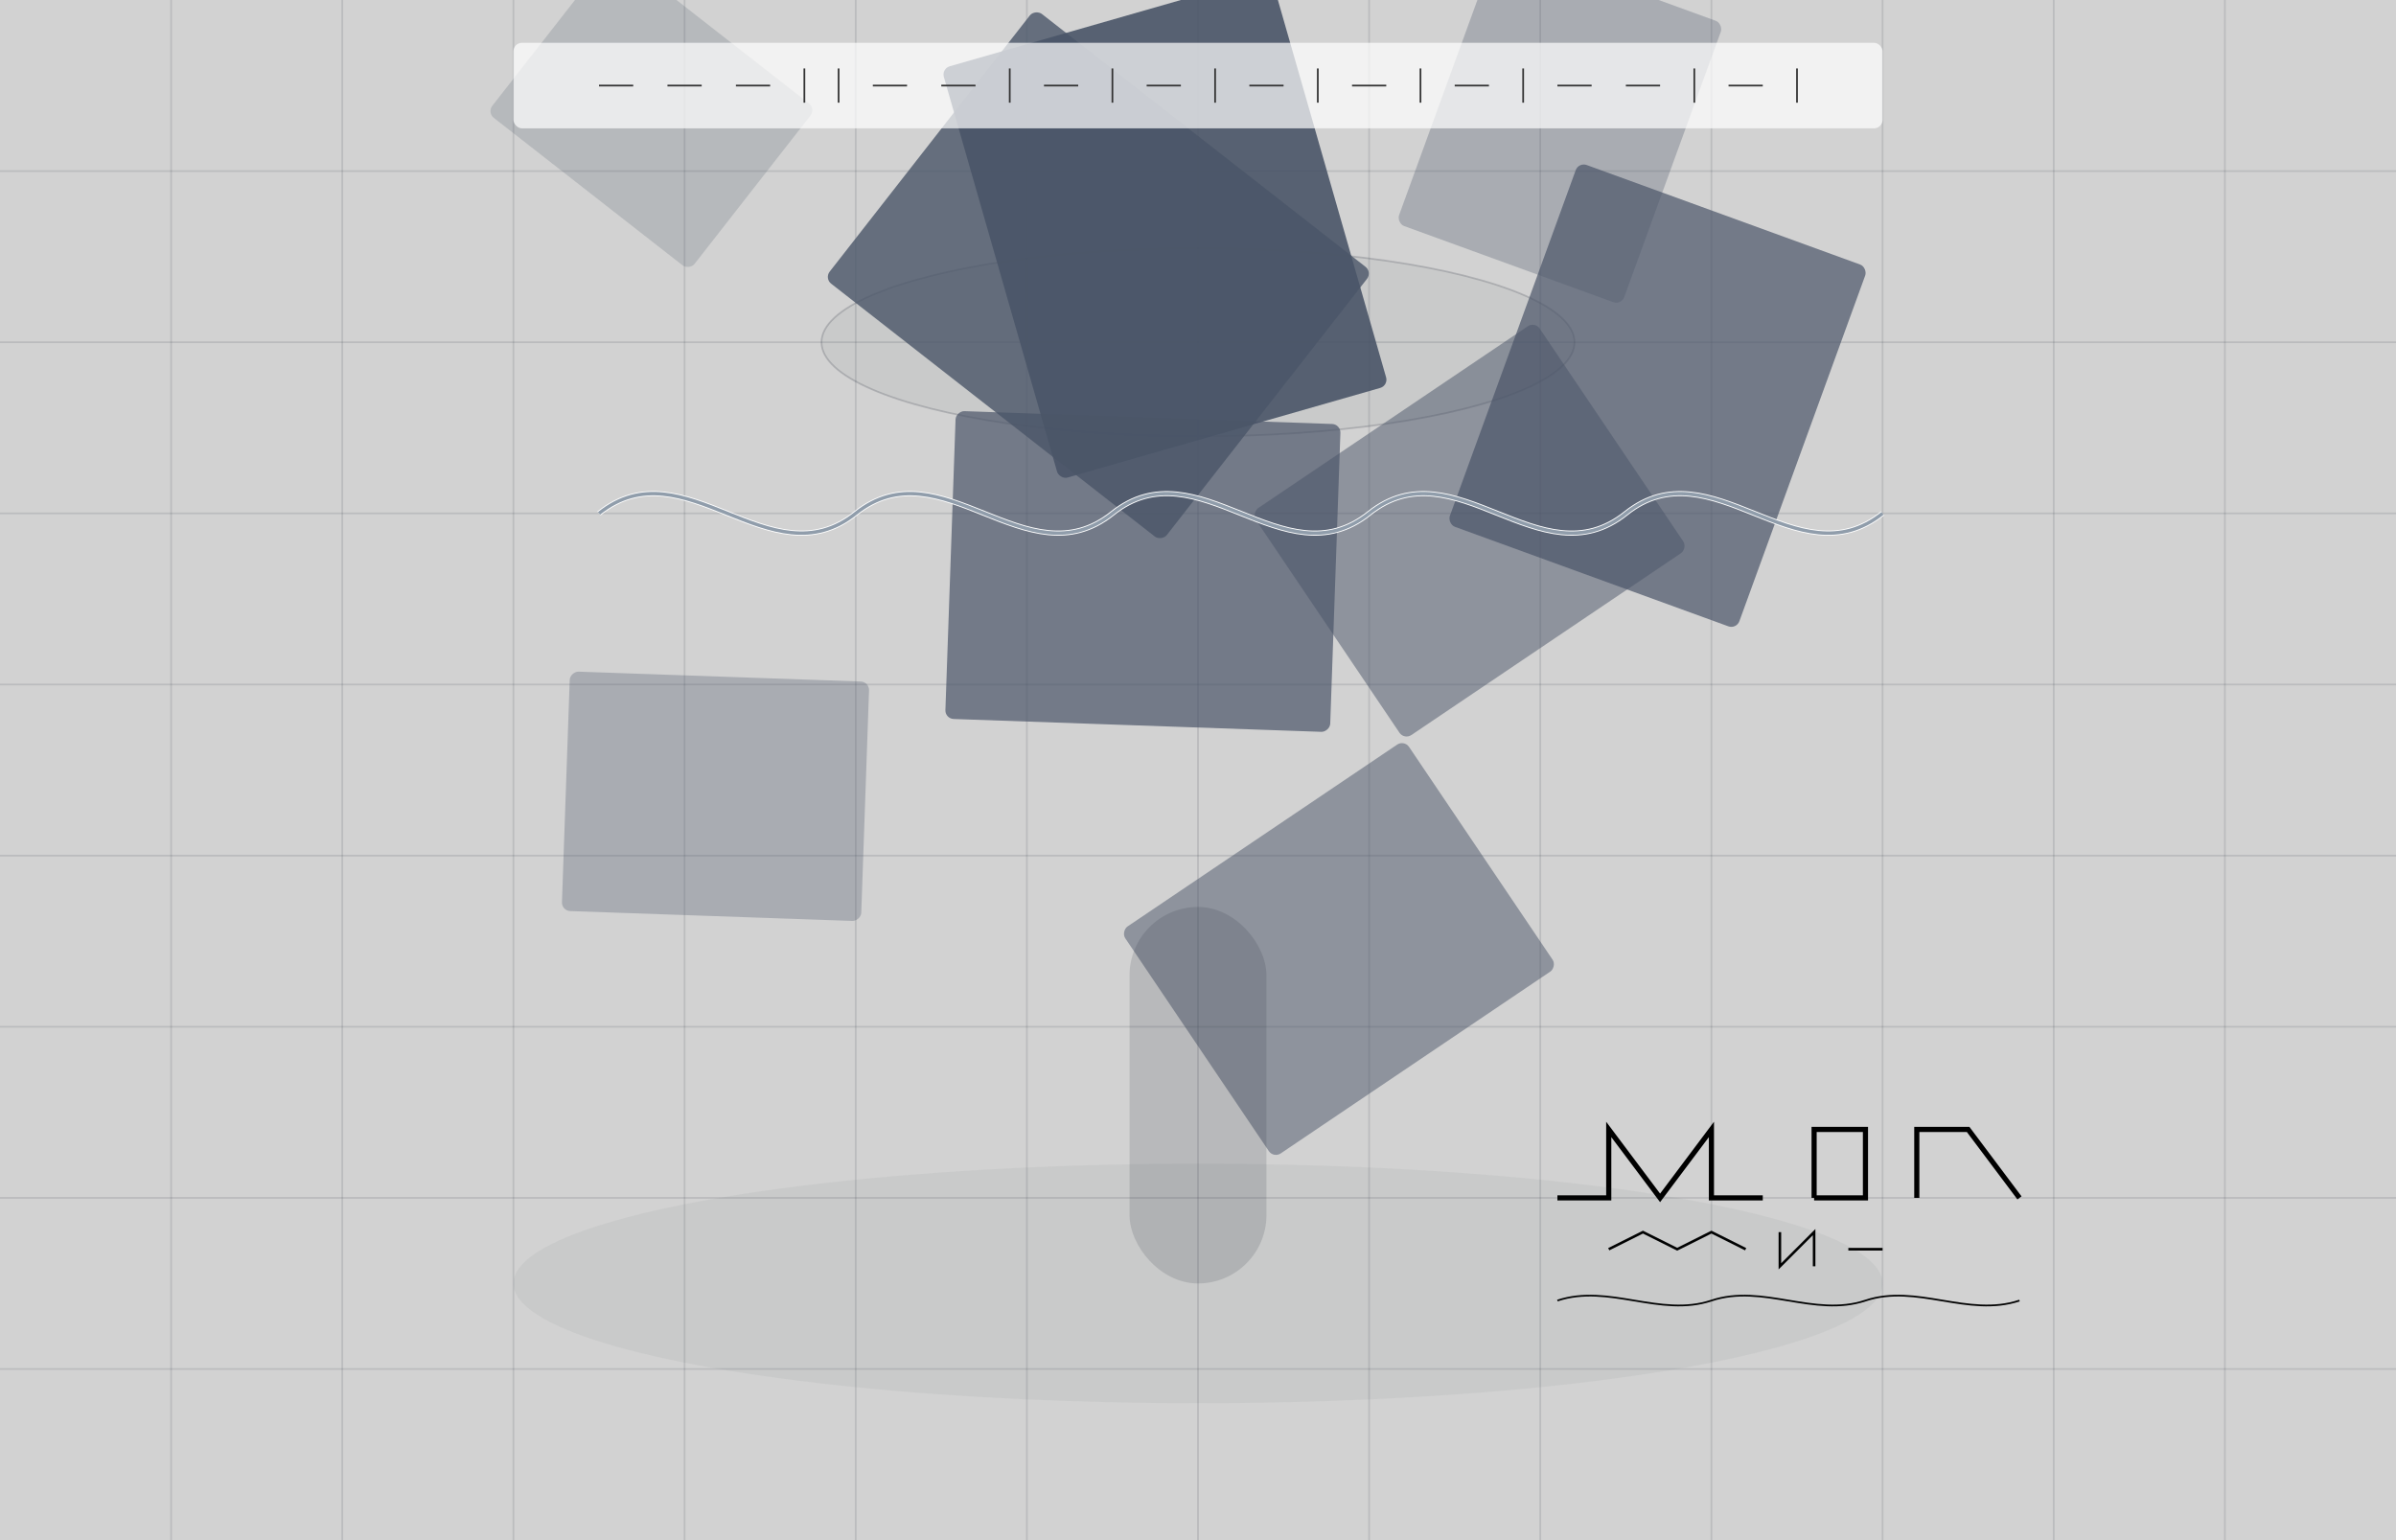 <?xml version="1.0" encoding="UTF-8" standalone="no"?>
<svg width="1400" height="900" viewBox="0 0 1400 900" fill="none" xmlns="http://www.w3.org/2000/svg">
  <!-- Background -->
  <rect width="1400" height="900" fill="#D2D2D2"/>
  
  <!-- Grid pattern -->
  <g stroke="rgba(37, 40, 59, 0.13)" stroke-width="1">
    <!-- Vertical grid lines -->
    <line x1="100" y1="0" x2="100" y2="900"/>
    <line x1="200" y1="0" x2="200" y2="900"/>
    <line x1="300" y1="0" x2="300" y2="900"/>
    <line x1="400" y1="0" x2="400" y2="900"/>
    <line x1="500" y1="0" x2="500" y2="900"/>
    <line x1="600" y1="0" x2="600" y2="900"/>
    <line x1="700" y1="0" x2="700" y2="900"/>
    <line x1="800" y1="0" x2="800" y2="900"/>
    <line x1="900" y1="0" x2="900" y2="900"/>
    <line x1="1000" y1="0" x2="1000" y2="900"/>
    <line x1="1100" y1="0" x2="1100" y2="900"/>
    <line x1="1200" y1="0" x2="1200" y2="900"/>
    <line x1="1300" y1="0" x2="1300" y2="900"/>
    
    <!-- Horizontal grid lines -->
    <line x1="0" y1="100" x2="1400" y2="100"/>
    <line x1="0" y1="200" x2="1400" y2="200"/>
    <line x1="0" y1="300" x2="1400" y2="300"/>
    <line x1="0" y1="400" x2="1400" y2="400"/>
    <line x1="0" y1="500" x2="1400" y2="500"/>
    <line x1="0" y1="600" x2="1400" y2="600"/>
    <line x1="0" y1="700" x2="1400" y2="700"/>
    <line x1="0" y1="800" x2="1400" y2="800"/>
  </g>
  
  <!-- 3D Carousel visualization -->
  <g transform="translate(700, 200)">
    <!-- Carousel base -->
    <ellipse cx="0" cy="0" rx="220" ry="55" fill="rgba(37, 40, 59, 0.05)" stroke="rgba(37, 40, 59, 0.2)" stroke-width="1"/>
    
    <!-- Dragon image cards (represented as rectangles) -->
    <g transform="rotate(-16)">
      <!-- Front image -->
      <rect x="-100" y="-195" width="200" height="250" rx="5" fill="#4A5568" opacity="0.9"/>
      
      <!-- Side images -->
      <rect x="173" y="-175" width="180" height="225" rx="5" fill="#4A5568" opacity="0.7" transform="rotate(36)"/>
      <rect x="260" y="30" width="160" height="200" rx="5" fill="#4A5568" opacity="0.5" transform="rotate(72)"/>
      <rect x="205" y="185" width="140" height="175" rx="5" fill="#4A5568" opacity="0.3" transform="rotate(108)"/>
      <rect x="30" y="260" width="120" height="150" rx="5" fill="#4A5568" opacity="0.2" transform="rotate(144)"/>
      <rect x="-140" y="225" width="120" height="150" rx="5" fill="#4A5568" opacity="0.2" transform="rotate(180)"/>
      <rect x="-225" y="105" width="140" height="175" rx="5" fill="#4A5568" opacity="0.3" transform="rotate(216)"/>
      <rect x="-260" y="-30" width="160" height="200" rx="5" fill="#4A5568" opacity="0.5" transform="rotate(252)"/>
      <rect x="-225" y="-140" width="180" height="225" rx="5" fill="#4A5568" opacity="0.7" transform="rotate(288)"/>
      <rect x="-105" y="-195" width="200" height="250" rx="5" fill="#4A5568" opacity="0.8" transform="rotate(324)"/>
    </g>
  </g>
  
  <!-- Text section with path representations -->
  <g transform="translate(700, 450)">
    <!-- Sanskrit text representation (Using a stylized line for visualization) -->
    <g transform="translate(0, -150)">
      <!-- Text outline simulation -->
      <path d="M-350 0 C-300 -40, -250 40, -200 0 C-150 -40, -100 40, -50 0 C0 -40, 50 40, 100 0 C150 -40, 200 40, 250 0 C300 -40, 350 40, 400 0" 
            stroke="#FFFFFF" stroke-width="3" fill="transparent"/>
      
      <!-- Text fill simulation -->
      <path d="M-350 0 C-300 -40, -250 40, -200 0 C-150 -40, -100 40, -50 0 C0 -40, 50 40, 100 0 C150 -40, 200 40, 250 0 C300 -40, 350 40, 400 0" 
            stroke="#909dab" stroke-width="2" fill="transparent"/>
    </g>
    
    <!-- Author section -->
    <g transform="translate(360, 250)">
      <!-- LUN DEV -->
      <path d="M-150 0 L-120 0 L-120 -40 L-90 0 L-60 -40 L-60 0 L-30 0 M0 0 L0 -40 L30 -40 L30 0 L0 0 M60 0 L60 -40 L90 -40 L120 0" 
            stroke="#000000" stroke-width="3" fill="transparent"/>
      
      <!-- Web Design (simplified) -->
      <path d="M-120 30 L-100 20 L-80 30 L-60 20 L-40 30 M-20 20 L-20 40 L0 20 L0 40 M20 30 L40 30" 
            stroke="#000000" stroke-width="1.5" fill="transparent"/>
      
      <!-- Subscribe text (simplified) -->
      <path d="M-150 60 C-120 50, -90 70, -60 60 C-30 50, 0 70, 30 60 C60 50, 90 70, 120 60" 
            stroke="#000000" stroke-width="1" fill="transparent"/>
    </g>
  </g>
  
  <!-- Background decorative element (model representation) -->
  <g transform="translate(700, 750)">
    <ellipse cx="0" cy="0" rx="400" ry="70" fill="rgba(37, 40, 59, 0.1)" opacity="0.5"/>
    <rect x="-40" y="-220" width="80" height="220" rx="40" ry="40" fill="rgba(37, 40, 59, 0.15)"/>
  </g>
  
  <!-- Instructions -->
  <g transform="translate(700, 50)">
    <rect x="-400" y="-25" width="800" height="50" rx="5" ry="5" fill="rgba(255, 255, 255, 0.7)"/>
    <path d="M-350 0 L-330 0 M-310 0 L-290 0 M-270 0 L-250 0 M-230 -10 L-230 10 M-210 -10 L-210 10 M-190 0 L-170 0 M-150 0 L-130 0 M-110 -10 L-110 10 M-90 0 L-70 0 M-50 -10 L-50 10 M-30 0 L-10 0 M10 -10 L10 10 M30 0 L50 0 M70 -10 L70 10 M90 0 L110 0 M130 -10 L130 10 M150 0 L170 0 M190 -10 L190 10 M210 0 L230 0 M250 0 L270 0 M290 -10 L290 10 M310 0 L330 0 M350 -10 L350 10" 
          stroke="#333333" stroke-width="1" fill="transparent"/>
  </g>
</svg> 